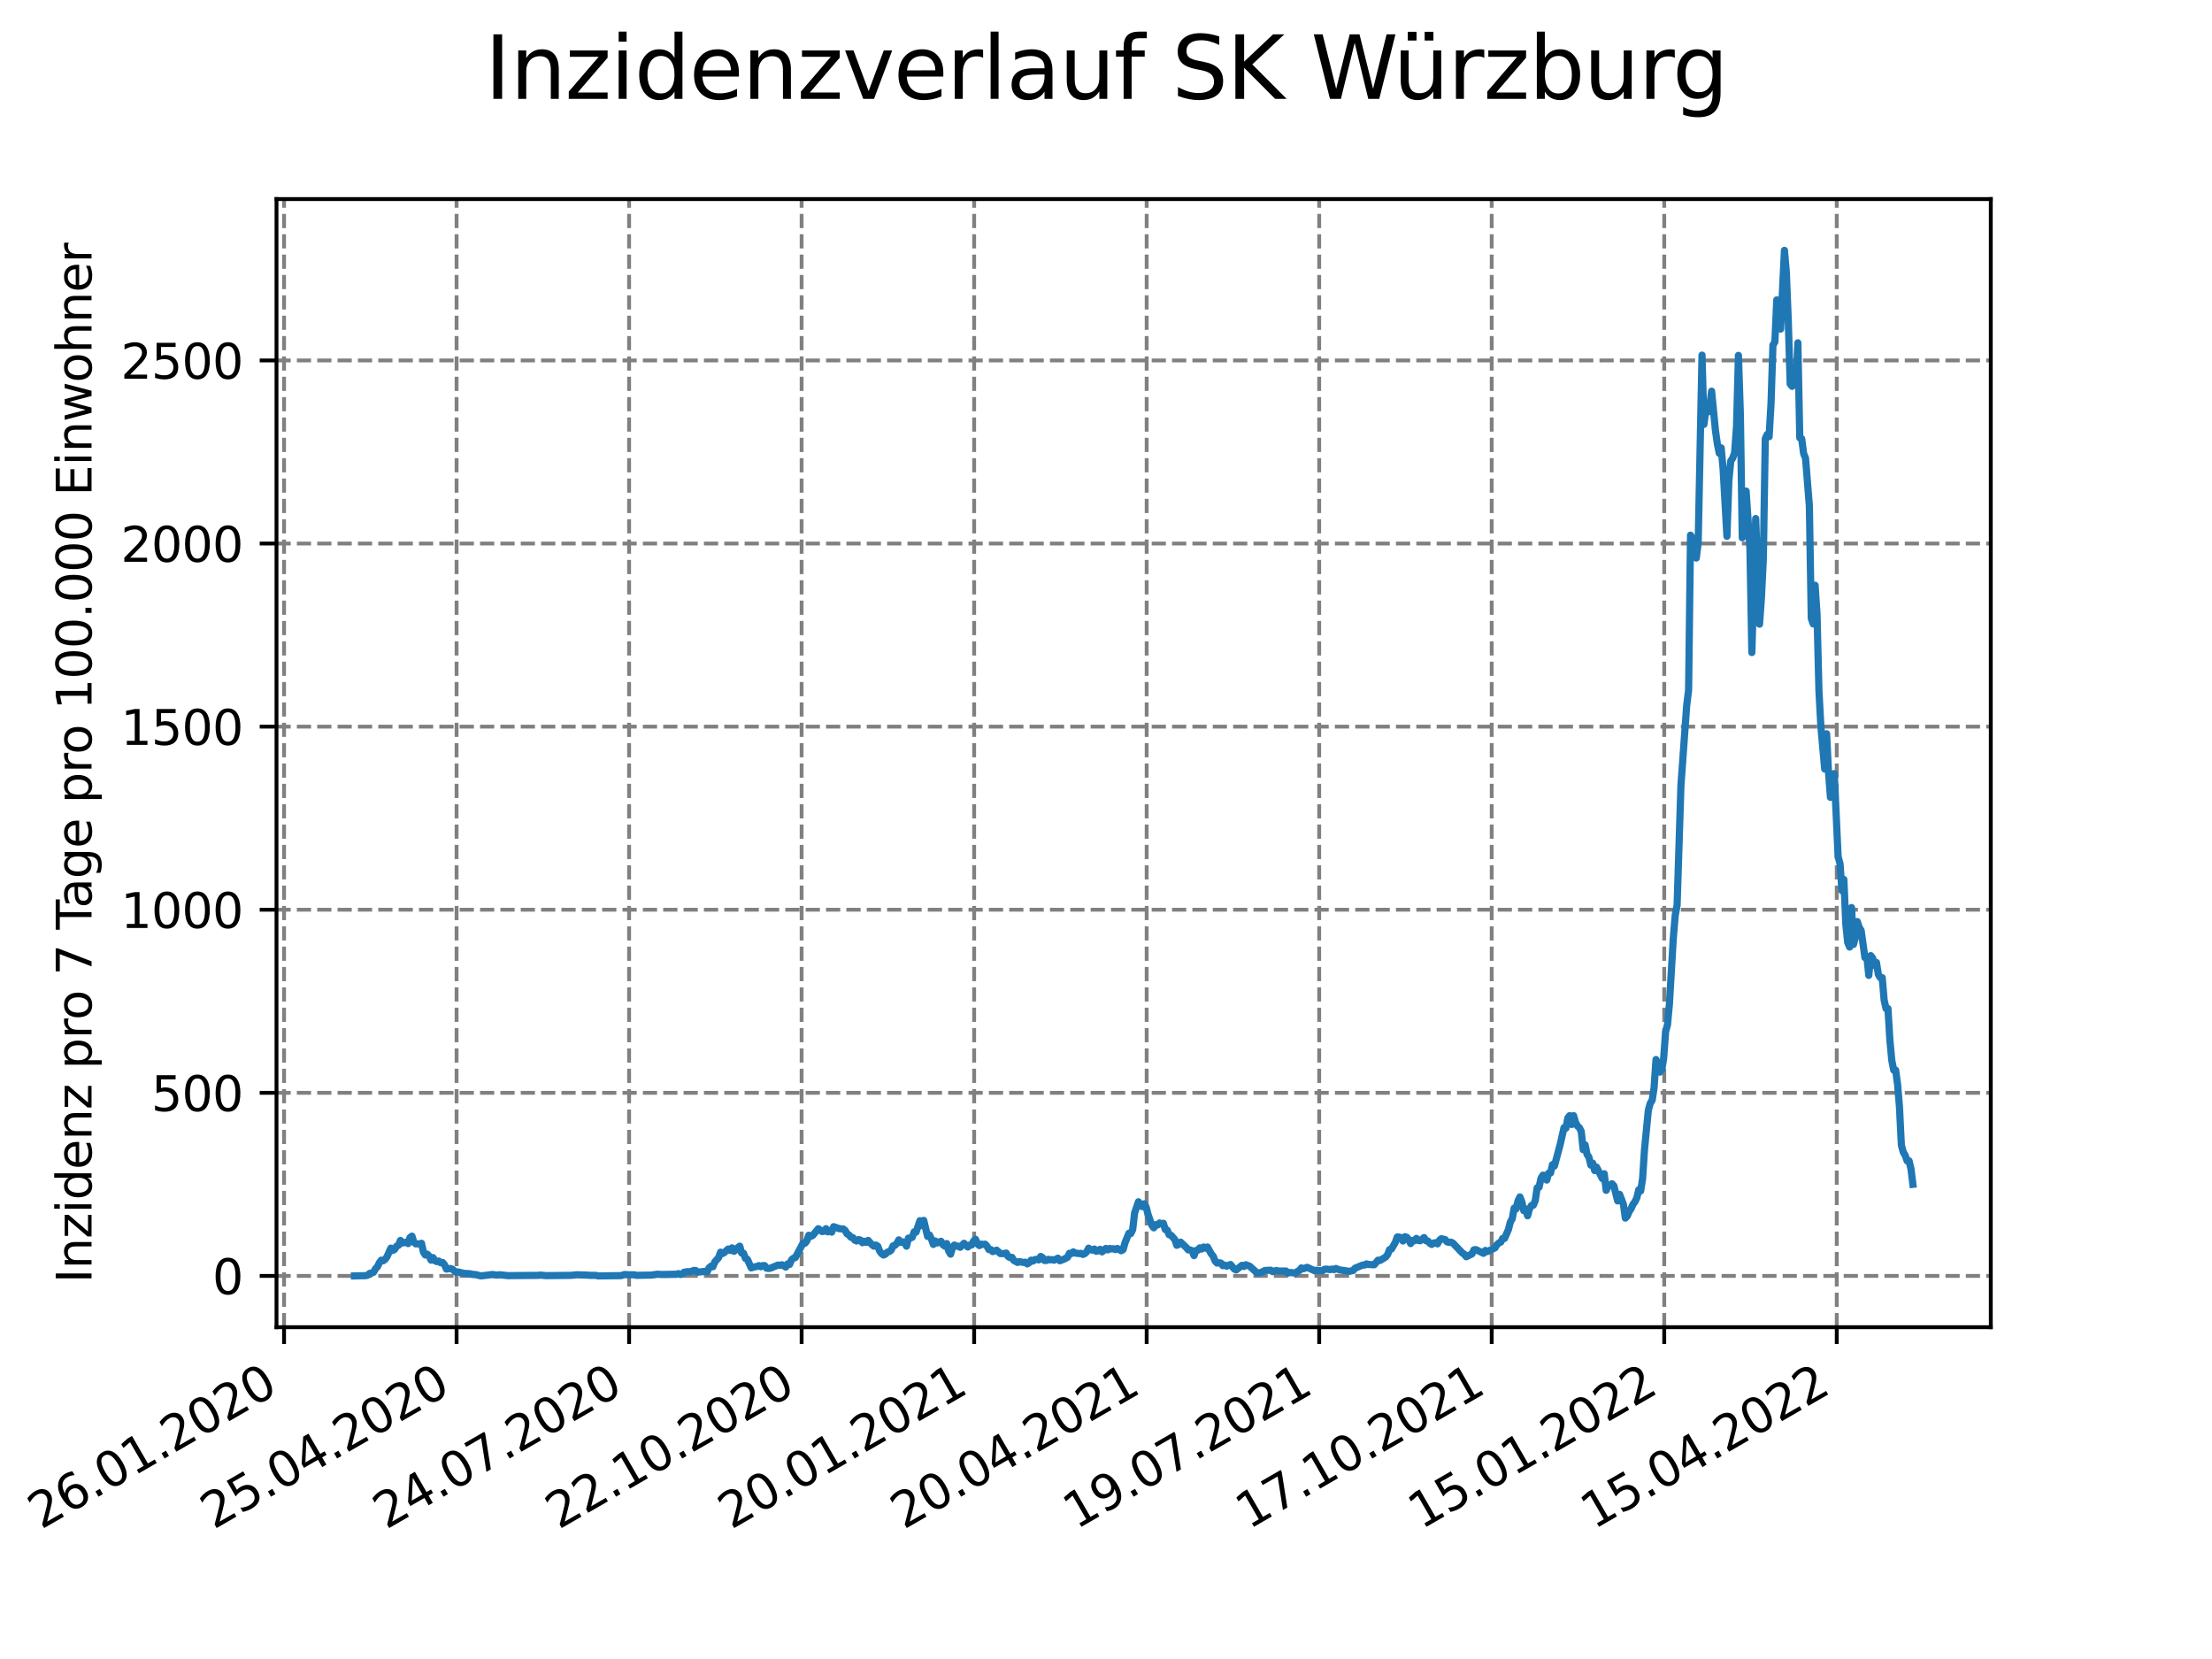 <?xml version="1.0" encoding="utf-8" standalone="no"?>
<!DOCTYPE svg PUBLIC "-//W3C//DTD SVG 1.1//EN"
  "http://www.w3.org/Graphics/SVG/1.1/DTD/svg11.dtd">
<svg xmlns:xlink="http://www.w3.org/1999/xlink" width="460.8pt" height="345.6pt" viewBox="0 0 460.8 345.6" xmlns="http://www.w3.org/2000/svg" version="1.1">
 <defs>
  <style type="text/css">*{stroke-linejoin: round; stroke-linecap: butt}</style>
 </defs>
 <g id="figure_1">
  <g id="patch_1">
   <path d="M 0 345.6 
L 460.8 345.6 
L 460.8 0 
L 0 0 
z
" style="fill: #ffffff"/>
  </g>
  <g id="axes_1">
   <g id="patch_2">
    <path d="M 57.6 276.48 
L 414.72 276.48 
L 414.72 41.472 
L 57.6 41.472 
z
" style="fill: #ffffff"/>
   </g>
   <g id="matplotlib.axis_1">
    <g id="xtick_1">
     <g id="line2d_1">
      <path d="M 59.174 276.48 
L 59.174 41.472 
" clip-path="url(#p2d5d890fa9)" style="fill: none; stroke-dasharray: 2.96,1.28; stroke-dashoffset: 0; stroke: #808080; stroke-width: 0.8"/>
     </g>
     <g id="line2d_2">
      <defs>
       <path id="me326e0af4b" d="M 0 0 
L 0 3.5 
" style="stroke: #000000; stroke-width: 0.8"/>
      </defs>
      <g>
       <use xlink:href="#me326e0af4b" x="59.174" y="276.48" style="stroke: #000000; stroke-width: 0.8"/>
      </g>
     </g>
     <g id="text_1">
      <!-- 26.01.2020 -->
      <g transform="translate(8.549 318.689)rotate(-30)scale(0.1 -0.1)">
       <defs>
        <path id="DejaVuSans-32" d="M 1228 531 
L 3431 531 
L 3431 0 
L 469 0 
L 469 531 
Q 828 903 1448 1529 
Q 2069 2156 2228 2338 
Q 2531 2678 2651 2914 
Q 2772 3150 2772 3378 
Q 2772 3750 2511 3984 
Q 2250 4219 1831 4219 
Q 1534 4219 1204 4116 
Q 875 4013 500 3803 
L 500 4441 
Q 881 4594 1212 4672 
Q 1544 4750 1819 4750 
Q 2544 4750 2975 4387 
Q 3406 4025 3406 3419 
Q 3406 3131 3298 2873 
Q 3191 2616 2906 2266 
Q 2828 2175 2409 1742 
Q 1991 1309 1228 531 
z
" transform="scale(0.016)"/>
        <path id="DejaVuSans-36" d="M 2113 2584 
Q 1688 2584 1439 2293 
Q 1191 2003 1191 1497 
Q 1191 994 1439 701 
Q 1688 409 2113 409 
Q 2538 409 2786 701 
Q 3034 994 3034 1497 
Q 3034 2003 2786 2293 
Q 2538 2584 2113 2584 
z
M 3366 4563 
L 3366 3988 
Q 3128 4100 2886 4159 
Q 2644 4219 2406 4219 
Q 1781 4219 1451 3797 
Q 1122 3375 1075 2522 
Q 1259 2794 1537 2939 
Q 1816 3084 2150 3084 
Q 2853 3084 3261 2657 
Q 3669 2231 3669 1497 
Q 3669 778 3244 343 
Q 2819 -91 2113 -91 
Q 1303 -91 875 529 
Q 447 1150 447 2328 
Q 447 3434 972 4092 
Q 1497 4750 2381 4750 
Q 2619 4750 2861 4703 
Q 3103 4656 3366 4563 
z
" transform="scale(0.016)"/>
        <path id="DejaVuSans-2e" d="M 684 794 
L 1344 794 
L 1344 0 
L 684 0 
L 684 794 
z
" transform="scale(0.016)"/>
        <path id="DejaVuSans-30" d="M 2034 4250 
Q 1547 4250 1301 3770 
Q 1056 3291 1056 2328 
Q 1056 1369 1301 889 
Q 1547 409 2034 409 
Q 2525 409 2770 889 
Q 3016 1369 3016 2328 
Q 3016 3291 2770 3770 
Q 2525 4250 2034 4250 
z
M 2034 4750 
Q 2819 4750 3233 4129 
Q 3647 3509 3647 2328 
Q 3647 1150 3233 529 
Q 2819 -91 2034 -91 
Q 1250 -91 836 529 
Q 422 1150 422 2328 
Q 422 3509 836 4129 
Q 1250 4750 2034 4750 
z
" transform="scale(0.016)"/>
        <path id="DejaVuSans-31" d="M 794 531 
L 1825 531 
L 1825 4091 
L 703 3866 
L 703 4441 
L 1819 4666 
L 2450 4666 
L 2450 531 
L 3481 531 
L 3481 0 
L 794 0 
L 794 531 
z
" transform="scale(0.016)"/>
       </defs>
       <use xlink:href="#DejaVuSans-32"/>
       <use xlink:href="#DejaVuSans-36" x="63.623"/>
       <use xlink:href="#DejaVuSans-2e" x="127.246"/>
       <use xlink:href="#DejaVuSans-30" x="159.033"/>
       <use xlink:href="#DejaVuSans-31" x="222.656"/>
       <use xlink:href="#DejaVuSans-2e" x="286.279"/>
       <use xlink:href="#DejaVuSans-32" x="318.066"/>
       <use xlink:href="#DejaVuSans-30" x="381.689"/>
       <use xlink:href="#DejaVuSans-32" x="445.312"/>
       <use xlink:href="#DejaVuSans-30" x="508.936"/>
      </g>
     </g>
    </g>
    <g id="xtick_2">
     <g id="line2d_3">
      <path d="M 95.114 276.48 
L 95.114 41.472 
" clip-path="url(#p2d5d890fa9)" style="fill: none; stroke-dasharray: 2.96,1.28; stroke-dashoffset: 0; stroke: #808080; stroke-width: 0.8"/>
     </g>
     <g id="line2d_4">
      <g>
       <use xlink:href="#me326e0af4b" x="95.114" y="276.48" style="stroke: #000000; stroke-width: 0.8"/>
      </g>
     </g>
     <g id="text_2">
      <!-- 25.04.2020 -->
      <g transform="translate(44.488 318.689)rotate(-30)scale(0.1 -0.1)">
       <defs>
        <path id="DejaVuSans-35" d="M 691 4666 
L 3169 4666 
L 3169 4134 
L 1269 4134 
L 1269 2991 
Q 1406 3038 1543 3061 
Q 1681 3084 1819 3084 
Q 2600 3084 3056 2656 
Q 3513 2228 3513 1497 
Q 3513 744 3044 326 
Q 2575 -91 1722 -91 
Q 1428 -91 1123 -41 
Q 819 9 494 109 
L 494 744 
Q 775 591 1075 516 
Q 1375 441 1709 441 
Q 2250 441 2565 725 
Q 2881 1009 2881 1497 
Q 2881 1984 2565 2268 
Q 2250 2553 1709 2553 
Q 1456 2553 1204 2497 
Q 953 2441 691 2322 
L 691 4666 
z
" transform="scale(0.016)"/>
        <path id="DejaVuSans-34" d="M 2419 4116 
L 825 1625 
L 2419 1625 
L 2419 4116 
z
M 2253 4666 
L 3047 4666 
L 3047 1625 
L 3713 1625 
L 3713 1100 
L 3047 1100 
L 3047 0 
L 2419 0 
L 2419 1100 
L 313 1100 
L 313 1709 
L 2253 4666 
z
" transform="scale(0.016)"/>
       </defs>
       <use xlink:href="#DejaVuSans-32"/>
       <use xlink:href="#DejaVuSans-35" x="63.623"/>
       <use xlink:href="#DejaVuSans-2e" x="127.246"/>
       <use xlink:href="#DejaVuSans-30" x="159.033"/>
       <use xlink:href="#DejaVuSans-34" x="222.656"/>
       <use xlink:href="#DejaVuSans-2e" x="286.279"/>
       <use xlink:href="#DejaVuSans-32" x="318.066"/>
       <use xlink:href="#DejaVuSans-30" x="381.689"/>
       <use xlink:href="#DejaVuSans-32" x="445.312"/>
       <use xlink:href="#DejaVuSans-30" x="508.936"/>
      </g>
     </g>
    </g>
    <g id="xtick_3">
     <g id="line2d_5">
      <path d="M 131.053 276.48 
L 131.053 41.472 
" clip-path="url(#p2d5d890fa9)" style="fill: none; stroke-dasharray: 2.96,1.28; stroke-dashoffset: 0; stroke: #808080; stroke-width: 0.8"/>
     </g>
     <g id="line2d_6">
      <g>
       <use xlink:href="#me326e0af4b" x="131.053" y="276.48" style="stroke: #000000; stroke-width: 0.8"/>
      </g>
     </g>
     <g id="text_3">
      <!-- 24.07.2020 -->
      <g transform="translate(80.428 318.689)rotate(-30)scale(0.1 -0.1)">
       <defs>
        <path id="DejaVuSans-37" d="M 525 4666 
L 3525 4666 
L 3525 4397 
L 1831 0 
L 1172 0 
L 2766 4134 
L 525 4134 
L 525 4666 
z
" transform="scale(0.016)"/>
       </defs>
       <use xlink:href="#DejaVuSans-32"/>
       <use xlink:href="#DejaVuSans-34" x="63.623"/>
       <use xlink:href="#DejaVuSans-2e" x="127.246"/>
       <use xlink:href="#DejaVuSans-30" x="159.033"/>
       <use xlink:href="#DejaVuSans-37" x="222.656"/>
       <use xlink:href="#DejaVuSans-2e" x="286.279"/>
       <use xlink:href="#DejaVuSans-32" x="318.066"/>
       <use xlink:href="#DejaVuSans-30" x="381.689"/>
       <use xlink:href="#DejaVuSans-32" x="445.312"/>
       <use xlink:href="#DejaVuSans-30" x="508.936"/>
      </g>
     </g>
    </g>
    <g id="xtick_4">
     <g id="line2d_7">
      <path d="M 166.993 276.48 
L 166.993 41.472 
" clip-path="url(#p2d5d890fa9)" style="fill: none; stroke-dasharray: 2.96,1.28; stroke-dashoffset: 0; stroke: #808080; stroke-width: 0.8"/>
     </g>
     <g id="line2d_8">
      <g>
       <use xlink:href="#me326e0af4b" x="166.993" y="276.48" style="stroke: #000000; stroke-width: 0.8"/>
      </g>
     </g>
     <g id="text_4">
      <!-- 22.10.2020 -->
      <g transform="translate(116.368 318.689)rotate(-30)scale(0.1 -0.1)">
       <use xlink:href="#DejaVuSans-32"/>
       <use xlink:href="#DejaVuSans-32" x="63.623"/>
       <use xlink:href="#DejaVuSans-2e" x="127.246"/>
       <use xlink:href="#DejaVuSans-31" x="159.033"/>
       <use xlink:href="#DejaVuSans-30" x="222.656"/>
       <use xlink:href="#DejaVuSans-2e" x="286.279"/>
       <use xlink:href="#DejaVuSans-32" x="318.066"/>
       <use xlink:href="#DejaVuSans-30" x="381.689"/>
       <use xlink:href="#DejaVuSans-32" x="445.312"/>
       <use xlink:href="#DejaVuSans-30" x="508.936"/>
      </g>
     </g>
    </g>
    <g id="xtick_5">
     <g id="line2d_9">
      <path d="M 202.932 276.48 
L 202.932 41.472 
" clip-path="url(#p2d5d890fa9)" style="fill: none; stroke-dasharray: 2.96,1.28; stroke-dashoffset: 0; stroke: #808080; stroke-width: 0.8"/>
     </g>
     <g id="line2d_10">
      <g>
       <use xlink:href="#me326e0af4b" x="202.932" y="276.48" style="stroke: #000000; stroke-width: 0.8"/>
      </g>
     </g>
     <g id="text_5">
      <!-- 20.01.2021 -->
      <g transform="translate(152.307 318.689)rotate(-30)scale(0.1 -0.1)">
       <use xlink:href="#DejaVuSans-32"/>
       <use xlink:href="#DejaVuSans-30" x="63.623"/>
       <use xlink:href="#DejaVuSans-2e" x="127.246"/>
       <use xlink:href="#DejaVuSans-30" x="159.033"/>
       <use xlink:href="#DejaVuSans-31" x="222.656"/>
       <use xlink:href="#DejaVuSans-2e" x="286.279"/>
       <use xlink:href="#DejaVuSans-32" x="318.066"/>
       <use xlink:href="#DejaVuSans-30" x="381.689"/>
       <use xlink:href="#DejaVuSans-32" x="445.312"/>
       <use xlink:href="#DejaVuSans-31" x="508.936"/>
      </g>
     </g>
    </g>
    <g id="xtick_6">
     <g id="line2d_11">
      <path d="M 238.872 276.48 
L 238.872 41.472 
" clip-path="url(#p2d5d890fa9)" style="fill: none; stroke-dasharray: 2.96,1.28; stroke-dashoffset: 0; stroke: #808080; stroke-width: 0.8"/>
     </g>
     <g id="line2d_12">
      <g>
       <use xlink:href="#me326e0af4b" x="238.872" y="276.48" style="stroke: #000000; stroke-width: 0.8"/>
      </g>
     </g>
     <g id="text_6">
      <!-- 20.04.2021 -->
      <g transform="translate(188.247 318.689)rotate(-30)scale(0.1 -0.1)">
       <use xlink:href="#DejaVuSans-32"/>
       <use xlink:href="#DejaVuSans-30" x="63.623"/>
       <use xlink:href="#DejaVuSans-2e" x="127.246"/>
       <use xlink:href="#DejaVuSans-30" x="159.033"/>
       <use xlink:href="#DejaVuSans-34" x="222.656"/>
       <use xlink:href="#DejaVuSans-2e" x="286.279"/>
       <use xlink:href="#DejaVuSans-32" x="318.066"/>
       <use xlink:href="#DejaVuSans-30" x="381.689"/>
       <use xlink:href="#DejaVuSans-32" x="445.312"/>
       <use xlink:href="#DejaVuSans-31" x="508.936"/>
      </g>
     </g>
    </g>
    <g id="xtick_7">
     <g id="line2d_13">
      <path d="M 274.812 276.48 
L 274.812 41.472 
" clip-path="url(#p2d5d890fa9)" style="fill: none; stroke-dasharray: 2.96,1.28; stroke-dashoffset: 0; stroke: #808080; stroke-width: 0.8"/>
     </g>
     <g id="line2d_14">
      <g>
       <use xlink:href="#me326e0af4b" x="274.812" y="276.48" style="stroke: #000000; stroke-width: 0.8"/>
      </g>
     </g>
     <g id="text_7">
      <!-- 19.07.2021 -->
      <g transform="translate(224.187 318.689)rotate(-30)scale(0.1 -0.1)">
       <defs>
        <path id="DejaVuSans-39" d="M 703 97 
L 703 672 
Q 941 559 1184 500 
Q 1428 441 1663 441 
Q 2288 441 2617 861 
Q 2947 1281 2994 2138 
Q 2813 1869 2534 1725 
Q 2256 1581 1919 1581 
Q 1219 1581 811 2004 
Q 403 2428 403 3163 
Q 403 3881 828 4315 
Q 1253 4750 1959 4750 
Q 2769 4750 3195 4129 
Q 3622 3509 3622 2328 
Q 3622 1225 3098 567 
Q 2575 -91 1691 -91 
Q 1453 -91 1209 -44 
Q 966 3 703 97 
z
M 1959 2075 
Q 2384 2075 2632 2365 
Q 2881 2656 2881 3163 
Q 2881 3666 2632 3958 
Q 2384 4250 1959 4250 
Q 1534 4250 1286 3958 
Q 1038 3666 1038 3163 
Q 1038 2656 1286 2365 
Q 1534 2075 1959 2075 
z
" transform="scale(0.016)"/>
       </defs>
       <use xlink:href="#DejaVuSans-31"/>
       <use xlink:href="#DejaVuSans-39" x="63.623"/>
       <use xlink:href="#DejaVuSans-2e" x="127.246"/>
       <use xlink:href="#DejaVuSans-30" x="159.033"/>
       <use xlink:href="#DejaVuSans-37" x="222.656"/>
       <use xlink:href="#DejaVuSans-2e" x="286.279"/>
       <use xlink:href="#DejaVuSans-32" x="318.066"/>
       <use xlink:href="#DejaVuSans-30" x="381.689"/>
       <use xlink:href="#DejaVuSans-32" x="445.312"/>
       <use xlink:href="#DejaVuSans-31" x="508.936"/>
      </g>
     </g>
    </g>
    <g id="xtick_8">
     <g id="line2d_15">
      <path d="M 310.751 276.48 
L 310.751 41.472 
" clip-path="url(#p2d5d890fa9)" style="fill: none; stroke-dasharray: 2.96,1.28; stroke-dashoffset: 0; stroke: #808080; stroke-width: 0.8"/>
     </g>
     <g id="line2d_16">
      <g>
       <use xlink:href="#me326e0af4b" x="310.751" y="276.48" style="stroke: #000000; stroke-width: 0.8"/>
      </g>
     </g>
     <g id="text_8">
      <!-- 17.10.2021 -->
      <g transform="translate(260.126 318.689)rotate(-30)scale(0.1 -0.1)">
       <use xlink:href="#DejaVuSans-31"/>
       <use xlink:href="#DejaVuSans-37" x="63.623"/>
       <use xlink:href="#DejaVuSans-2e" x="127.246"/>
       <use xlink:href="#DejaVuSans-31" x="159.033"/>
       <use xlink:href="#DejaVuSans-30" x="222.656"/>
       <use xlink:href="#DejaVuSans-2e" x="286.279"/>
       <use xlink:href="#DejaVuSans-32" x="318.066"/>
       <use xlink:href="#DejaVuSans-30" x="381.689"/>
       <use xlink:href="#DejaVuSans-32" x="445.312"/>
       <use xlink:href="#DejaVuSans-31" x="508.936"/>
      </g>
     </g>
    </g>
    <g id="xtick_9">
     <g id="line2d_17">
      <path d="M 346.691 276.48 
L 346.691 41.472 
" clip-path="url(#p2d5d890fa9)" style="fill: none; stroke-dasharray: 2.96,1.28; stroke-dashoffset: 0; stroke: #808080; stroke-width: 0.8"/>
     </g>
     <g id="line2d_18">
      <g>
       <use xlink:href="#me326e0af4b" x="346.691" y="276.48" style="stroke: #000000; stroke-width: 0.8"/>
      </g>
     </g>
     <g id="text_9">
      <!-- 15.01.2022 -->
      <g transform="translate(296.066 318.689)rotate(-30)scale(0.1 -0.1)">
       <use xlink:href="#DejaVuSans-31"/>
       <use xlink:href="#DejaVuSans-35" x="63.623"/>
       <use xlink:href="#DejaVuSans-2e" x="127.246"/>
       <use xlink:href="#DejaVuSans-30" x="159.033"/>
       <use xlink:href="#DejaVuSans-31" x="222.656"/>
       <use xlink:href="#DejaVuSans-2e" x="286.279"/>
       <use xlink:href="#DejaVuSans-32" x="318.066"/>
       <use xlink:href="#DejaVuSans-30" x="381.689"/>
       <use xlink:href="#DejaVuSans-32" x="445.312"/>
       <use xlink:href="#DejaVuSans-32" x="508.936"/>
      </g>
     </g>
    </g>
    <g id="xtick_10">
     <g id="line2d_19">
      <path d="M 382.631 276.48 
L 382.631 41.472 
" clip-path="url(#p2d5d890fa9)" style="fill: none; stroke-dasharray: 2.96,1.28; stroke-dashoffset: 0; stroke: #808080; stroke-width: 0.8"/>
     </g>
     <g id="line2d_20">
      <g>
       <use xlink:href="#me326e0af4b" x="382.631" y="276.48" style="stroke: #000000; stroke-width: 0.8"/>
      </g>
     </g>
     <g id="text_10">
      <!-- 15.04.2022 -->
      <g transform="translate(332.005 318.689)rotate(-30)scale(0.1 -0.1)">
       <use xlink:href="#DejaVuSans-31"/>
       <use xlink:href="#DejaVuSans-35" x="63.623"/>
       <use xlink:href="#DejaVuSans-2e" x="127.246"/>
       <use xlink:href="#DejaVuSans-30" x="159.033"/>
       <use xlink:href="#DejaVuSans-34" x="222.656"/>
       <use xlink:href="#DejaVuSans-2e" x="286.279"/>
       <use xlink:href="#DejaVuSans-32" x="318.066"/>
       <use xlink:href="#DejaVuSans-30" x="381.689"/>
       <use xlink:href="#DejaVuSans-32" x="445.312"/>
       <use xlink:href="#DejaVuSans-32" x="508.936"/>
      </g>
     </g>
    </g>
   </g>
   <g id="matplotlib.axis_2">
    <g id="ytick_1">
     <g id="line2d_21">
      <path d="M 57.6 265.798 
L 414.72 265.798 
" clip-path="url(#p2d5d890fa9)" style="fill: none; stroke-dasharray: 2.96,1.28; stroke-dashoffset: 0; stroke: #808080; stroke-width: 0.8"/>
     </g>
     <g id="line2d_22">
      <defs>
       <path id="m41a485afa8" d="M 0 0 
L -3.5 0 
" style="stroke: #000000; stroke-width: 0.8"/>
      </defs>
      <g>
       <use xlink:href="#m41a485afa8" x="57.6" y="265.798" style="stroke: #000000; stroke-width: 0.8"/>
      </g>
     </g>
     <g id="text_11">
      <!-- 0 -->
      <g transform="translate(44.237 269.597)scale(0.1 -0.1)">
       <use xlink:href="#DejaVuSans-30"/>
      </g>
     </g>
    </g>
    <g id="ytick_2">
     <g id="line2d_23">
      <path d="M 57.6 227.656 
L 414.72 227.656 
" clip-path="url(#p2d5d890fa9)" style="fill: none; stroke-dasharray: 2.96,1.28; stroke-dashoffset: 0; stroke: #808080; stroke-width: 0.8"/>
     </g>
     <g id="line2d_24">
      <g>
       <use xlink:href="#m41a485afa8" x="57.6" y="227.656" style="stroke: #000000; stroke-width: 0.8"/>
      </g>
     </g>
     <g id="text_12">
      <!-- 500 -->
      <g transform="translate(31.512 231.455)scale(0.1 -0.1)">
       <use xlink:href="#DejaVuSans-35"/>
       <use xlink:href="#DejaVuSans-30" x="63.623"/>
       <use xlink:href="#DejaVuSans-30" x="127.246"/>
      </g>
     </g>
    </g>
    <g id="ytick_3">
     <g id="line2d_25">
      <path d="M 57.6 189.515 
L 414.72 189.515 
" clip-path="url(#p2d5d890fa9)" style="fill: none; stroke-dasharray: 2.96,1.28; stroke-dashoffset: 0; stroke: #808080; stroke-width: 0.8"/>
     </g>
     <g id="line2d_26">
      <g>
       <use xlink:href="#m41a485afa8" x="57.6" y="189.515" style="stroke: #000000; stroke-width: 0.8"/>
      </g>
     </g>
     <g id="text_13">
      <!-- 1000 -->
      <g transform="translate(25.15 193.314)scale(0.1 -0.1)">
       <use xlink:href="#DejaVuSans-31"/>
       <use xlink:href="#DejaVuSans-30" x="63.623"/>
       <use xlink:href="#DejaVuSans-30" x="127.246"/>
       <use xlink:href="#DejaVuSans-30" x="190.869"/>
      </g>
     </g>
    </g>
    <g id="ytick_4">
     <g id="line2d_27">
      <path d="M 57.6 151.373 
L 414.72 151.373 
" clip-path="url(#p2d5d890fa9)" style="fill: none; stroke-dasharray: 2.96,1.28; stroke-dashoffset: 0; stroke: #808080; stroke-width: 0.8"/>
     </g>
     <g id="line2d_28">
      <g>
       <use xlink:href="#m41a485afa8" x="57.6" y="151.373" style="stroke: #000000; stroke-width: 0.8"/>
      </g>
     </g>
     <g id="text_14">
      <!-- 1500 -->
      <g transform="translate(25.15 155.172)scale(0.1 -0.1)">
       <use xlink:href="#DejaVuSans-31"/>
       <use xlink:href="#DejaVuSans-35" x="63.623"/>
       <use xlink:href="#DejaVuSans-30" x="127.246"/>
       <use xlink:href="#DejaVuSans-30" x="190.869"/>
      </g>
     </g>
    </g>
    <g id="ytick_5">
     <g id="line2d_29">
      <path d="M 57.6 113.231 
L 414.72 113.231 
" clip-path="url(#p2d5d890fa9)" style="fill: none; stroke-dasharray: 2.96,1.28; stroke-dashoffset: 0; stroke: #808080; stroke-width: 0.8"/>
     </g>
     <g id="line2d_30">
      <g>
       <use xlink:href="#m41a485afa8" x="57.6" y="113.231" style="stroke: #000000; stroke-width: 0.8"/>
      </g>
     </g>
     <g id="text_15">
      <!-- 2000 -->
      <g transform="translate(25.15 117.031)scale(0.1 -0.1)">
       <use xlink:href="#DejaVuSans-32"/>
       <use xlink:href="#DejaVuSans-30" x="63.623"/>
       <use xlink:href="#DejaVuSans-30" x="127.246"/>
       <use xlink:href="#DejaVuSans-30" x="190.869"/>
      </g>
     </g>
    </g>
    <g id="ytick_6">
     <g id="line2d_31">
      <path d="M 57.6 75.09 
L 414.72 75.09 
" clip-path="url(#p2d5d890fa9)" style="fill: none; stroke-dasharray: 2.96,1.28; stroke-dashoffset: 0; stroke: #808080; stroke-width: 0.8"/>
     </g>
     <g id="line2d_32">
      <g>
       <use xlink:href="#m41a485afa8" x="57.6" y="75.09" style="stroke: #000000; stroke-width: 0.8"/>
      </g>
     </g>
     <g id="text_16">
      <!-- 2500 -->
      <g transform="translate(25.15 78.889)scale(0.1 -0.1)">
       <use xlink:href="#DejaVuSans-32"/>
       <use xlink:href="#DejaVuSans-35" x="63.623"/>
       <use xlink:href="#DejaVuSans-30" x="127.246"/>
       <use xlink:href="#DejaVuSans-30" x="190.869"/>
      </g>
     </g>
    </g>
    <g id="text_17">
     <!-- Inzidenz pro 7 Tage pro 100.000 Einwohner -->
     <g transform="translate(19.07 267.301)rotate(-90)scale(0.1 -0.1)">
      <defs>
       <path id="DejaVuSans-49" d="M 628 4666 
L 1259 4666 
L 1259 0 
L 628 0 
L 628 4666 
z
" transform="scale(0.016)"/>
       <path id="DejaVuSans-6e" d="M 3513 2113 
L 3513 0 
L 2938 0 
L 2938 2094 
Q 2938 2591 2744 2837 
Q 2550 3084 2163 3084 
Q 1697 3084 1428 2787 
Q 1159 2491 1159 1978 
L 1159 0 
L 581 0 
L 581 3500 
L 1159 3500 
L 1159 2956 
Q 1366 3272 1645 3428 
Q 1925 3584 2291 3584 
Q 2894 3584 3203 3211 
Q 3513 2838 3513 2113 
z
" transform="scale(0.016)"/>
       <path id="DejaVuSans-7a" d="M 353 3500 
L 3084 3500 
L 3084 2975 
L 922 459 
L 3084 459 
L 3084 0 
L 275 0 
L 275 525 
L 2438 3041 
L 353 3041 
L 353 3500 
z
" transform="scale(0.016)"/>
       <path id="DejaVuSans-69" d="M 603 3500 
L 1178 3500 
L 1178 0 
L 603 0 
L 603 3500 
z
M 603 4863 
L 1178 4863 
L 1178 4134 
L 603 4134 
L 603 4863 
z
" transform="scale(0.016)"/>
       <path id="DejaVuSans-64" d="M 2906 2969 
L 2906 4863 
L 3481 4863 
L 3481 0 
L 2906 0 
L 2906 525 
Q 2725 213 2448 61 
Q 2172 -91 1784 -91 
Q 1150 -91 751 415 
Q 353 922 353 1747 
Q 353 2572 751 3078 
Q 1150 3584 1784 3584 
Q 2172 3584 2448 3432 
Q 2725 3281 2906 2969 
z
M 947 1747 
Q 947 1113 1208 752 
Q 1469 391 1925 391 
Q 2381 391 2643 752 
Q 2906 1113 2906 1747 
Q 2906 2381 2643 2742 
Q 2381 3103 1925 3103 
Q 1469 3103 1208 2742 
Q 947 2381 947 1747 
z
" transform="scale(0.016)"/>
       <path id="DejaVuSans-65" d="M 3597 1894 
L 3597 1613 
L 953 1613 
Q 991 1019 1311 708 
Q 1631 397 2203 397 
Q 2534 397 2845 478 
Q 3156 559 3463 722 
L 3463 178 
Q 3153 47 2828 -22 
Q 2503 -91 2169 -91 
Q 1331 -91 842 396 
Q 353 884 353 1716 
Q 353 2575 817 3079 
Q 1281 3584 2069 3584 
Q 2775 3584 3186 3129 
Q 3597 2675 3597 1894 
z
M 3022 2063 
Q 3016 2534 2758 2815 
Q 2500 3097 2075 3097 
Q 1594 3097 1305 2825 
Q 1016 2553 972 2059 
L 3022 2063 
z
" transform="scale(0.016)"/>
       <path id="DejaVuSans-20" transform="scale(0.016)"/>
       <path id="DejaVuSans-70" d="M 1159 525 
L 1159 -1331 
L 581 -1331 
L 581 3500 
L 1159 3500 
L 1159 2969 
Q 1341 3281 1617 3432 
Q 1894 3584 2278 3584 
Q 2916 3584 3314 3078 
Q 3713 2572 3713 1747 
Q 3713 922 3314 415 
Q 2916 -91 2278 -91 
Q 1894 -91 1617 61 
Q 1341 213 1159 525 
z
M 3116 1747 
Q 3116 2381 2855 2742 
Q 2594 3103 2138 3103 
Q 1681 3103 1420 2742 
Q 1159 2381 1159 1747 
Q 1159 1113 1420 752 
Q 1681 391 2138 391 
Q 2594 391 2855 752 
Q 3116 1113 3116 1747 
z
" transform="scale(0.016)"/>
       <path id="DejaVuSans-72" d="M 2631 2963 
Q 2534 3019 2420 3045 
Q 2306 3072 2169 3072 
Q 1681 3072 1420 2755 
Q 1159 2438 1159 1844 
L 1159 0 
L 581 0 
L 581 3500 
L 1159 3500 
L 1159 2956 
Q 1341 3275 1631 3429 
Q 1922 3584 2338 3584 
Q 2397 3584 2469 3576 
Q 2541 3569 2628 3553 
L 2631 2963 
z
" transform="scale(0.016)"/>
       <path id="DejaVuSans-6f" d="M 1959 3097 
Q 1497 3097 1228 2736 
Q 959 2375 959 1747 
Q 959 1119 1226 758 
Q 1494 397 1959 397 
Q 2419 397 2687 759 
Q 2956 1122 2956 1747 
Q 2956 2369 2687 2733 
Q 2419 3097 1959 3097 
z
M 1959 3584 
Q 2709 3584 3137 3096 
Q 3566 2609 3566 1747 
Q 3566 888 3137 398 
Q 2709 -91 1959 -91 
Q 1206 -91 779 398 
Q 353 888 353 1747 
Q 353 2609 779 3096 
Q 1206 3584 1959 3584 
z
" transform="scale(0.016)"/>
       <path id="DejaVuSans-54" d="M -19 4666 
L 3928 4666 
L 3928 4134 
L 2272 4134 
L 2272 0 
L 1638 0 
L 1638 4134 
L -19 4134 
L -19 4666 
z
" transform="scale(0.016)"/>
       <path id="DejaVuSans-61" d="M 2194 1759 
Q 1497 1759 1228 1600 
Q 959 1441 959 1056 
Q 959 750 1161 570 
Q 1363 391 1709 391 
Q 2188 391 2477 730 
Q 2766 1069 2766 1631 
L 2766 1759 
L 2194 1759 
z
M 3341 1997 
L 3341 0 
L 2766 0 
L 2766 531 
Q 2569 213 2275 61 
Q 1981 -91 1556 -91 
Q 1019 -91 701 211 
Q 384 513 384 1019 
Q 384 1609 779 1909 
Q 1175 2209 1959 2209 
L 2766 2209 
L 2766 2266 
Q 2766 2663 2505 2880 
Q 2244 3097 1772 3097 
Q 1472 3097 1187 3025 
Q 903 2953 641 2809 
L 641 3341 
Q 956 3463 1253 3523 
Q 1550 3584 1831 3584 
Q 2591 3584 2966 3190 
Q 3341 2797 3341 1997 
z
" transform="scale(0.016)"/>
       <path id="DejaVuSans-67" d="M 2906 1791 
Q 2906 2416 2648 2759 
Q 2391 3103 1925 3103 
Q 1463 3103 1205 2759 
Q 947 2416 947 1791 
Q 947 1169 1205 825 
Q 1463 481 1925 481 
Q 2391 481 2648 825 
Q 2906 1169 2906 1791 
z
M 3481 434 
Q 3481 -459 3084 -895 
Q 2688 -1331 1869 -1331 
Q 1566 -1331 1297 -1286 
Q 1028 -1241 775 -1147 
L 775 -588 
Q 1028 -725 1275 -790 
Q 1522 -856 1778 -856 
Q 2344 -856 2625 -561 
Q 2906 -266 2906 331 
L 2906 616 
Q 2728 306 2450 153 
Q 2172 0 1784 0 
Q 1141 0 747 490 
Q 353 981 353 1791 
Q 353 2603 747 3093 
Q 1141 3584 1784 3584 
Q 2172 3584 2450 3431 
Q 2728 3278 2906 2969 
L 2906 3500 
L 3481 3500 
L 3481 434 
z
" transform="scale(0.016)"/>
       <path id="DejaVuSans-45" d="M 628 4666 
L 3578 4666 
L 3578 4134 
L 1259 4134 
L 1259 2753 
L 3481 2753 
L 3481 2222 
L 1259 2222 
L 1259 531 
L 3634 531 
L 3634 0 
L 628 0 
L 628 4666 
z
" transform="scale(0.016)"/>
       <path id="DejaVuSans-77" d="M 269 3500 
L 844 3500 
L 1563 769 
L 2278 3500 
L 2956 3500 
L 3675 769 
L 4391 3500 
L 4966 3500 
L 4050 0 
L 3372 0 
L 2619 2869 
L 1863 0 
L 1184 0 
L 269 3500 
z
" transform="scale(0.016)"/>
       <path id="DejaVuSans-68" d="M 3513 2113 
L 3513 0 
L 2938 0 
L 2938 2094 
Q 2938 2591 2744 2837 
Q 2550 3084 2163 3084 
Q 1697 3084 1428 2787 
Q 1159 2491 1159 1978 
L 1159 0 
L 581 0 
L 581 4863 
L 1159 4863 
L 1159 2956 
Q 1366 3272 1645 3428 
Q 1925 3584 2291 3584 
Q 2894 3584 3203 3211 
Q 3513 2838 3513 2113 
z
" transform="scale(0.016)"/>
      </defs>
      <use xlink:href="#DejaVuSans-49"/>
      <use xlink:href="#DejaVuSans-6e" x="29.492"/>
      <use xlink:href="#DejaVuSans-7a" x="92.871"/>
      <use xlink:href="#DejaVuSans-69" x="145.361"/>
      <use xlink:href="#DejaVuSans-64" x="173.145"/>
      <use xlink:href="#DejaVuSans-65" x="236.621"/>
      <use xlink:href="#DejaVuSans-6e" x="298.145"/>
      <use xlink:href="#DejaVuSans-7a" x="361.523"/>
      <use xlink:href="#DejaVuSans-20" x="414.014"/>
      <use xlink:href="#DejaVuSans-70" x="445.801"/>
      <use xlink:href="#DejaVuSans-72" x="509.277"/>
      <use xlink:href="#DejaVuSans-6f" x="548.141"/>
      <use xlink:href="#DejaVuSans-20" x="609.322"/>
      <use xlink:href="#DejaVuSans-37" x="641.109"/>
      <use xlink:href="#DejaVuSans-20" x="704.732"/>
      <use xlink:href="#DejaVuSans-54" x="736.52"/>
      <use xlink:href="#DejaVuSans-61" x="781.104"/>
      <use xlink:href="#DejaVuSans-67" x="842.383"/>
      <use xlink:href="#DejaVuSans-65" x="905.859"/>
      <use xlink:href="#DejaVuSans-20" x="967.383"/>
      <use xlink:href="#DejaVuSans-70" x="999.17"/>
      <use xlink:href="#DejaVuSans-72" x="1062.646"/>
      <use xlink:href="#DejaVuSans-6f" x="1101.51"/>
      <use xlink:href="#DejaVuSans-20" x="1162.691"/>
      <use xlink:href="#DejaVuSans-31" x="1194.479"/>
      <use xlink:href="#DejaVuSans-30" x="1258.102"/>
      <use xlink:href="#DejaVuSans-30" x="1321.725"/>
      <use xlink:href="#DejaVuSans-2e" x="1385.348"/>
      <use xlink:href="#DejaVuSans-30" x="1417.135"/>
      <use xlink:href="#DejaVuSans-30" x="1480.758"/>
      <use xlink:href="#DejaVuSans-30" x="1544.381"/>
      <use xlink:href="#DejaVuSans-20" x="1608.004"/>
      <use xlink:href="#DejaVuSans-45" x="1639.791"/>
      <use xlink:href="#DejaVuSans-69" x="1702.975"/>
      <use xlink:href="#DejaVuSans-6e" x="1730.758"/>
      <use xlink:href="#DejaVuSans-77" x="1794.137"/>
      <use xlink:href="#DejaVuSans-6f" x="1875.924"/>
      <use xlink:href="#DejaVuSans-68" x="1937.105"/>
      <use xlink:href="#DejaVuSans-6e" x="2000.484"/>
      <use xlink:href="#DejaVuSans-65" x="2063.863"/>
      <use xlink:href="#DejaVuSans-72" x="2125.387"/>
     </g>
    </g>
   </g>
   <g id="line2d_33">
    <path d="M 73.833 265.798 
L 76.229 265.738 
L 76.628 265.619 
L 77.027 265.261 
L 77.427 265.202 
L 77.826 265.023 
L 78.225 264.307 
L 78.625 263.89 
L 79.024 263.055 
L 79.423 262.518 
L 79.823 262.638 
L 80.222 262.339 
L 80.621 261.803 
L 81.42 260.014 
L 81.819 260.491 
L 82.219 260.253 
L 82.618 259.597 
L 83.017 259.418 
L 83.417 258.404 
L 83.816 258.941 
L 84.615 258.762 
L 85.014 259.06 
L 85.413 257.808 
L 85.813 257.51 
L 86.212 258.762 
L 86.611 259.12 
L 87.41 259.12 
L 87.809 259 
L 88.209 260.849 
L 88.608 261.445 
L 89.007 261.266 
L 89.407 261.684 
L 89.806 262.518 
L 90.205 261.982 
L 90.605 262.638 
L 91.004 262.816 
L 91.403 262.697 
L 91.803 263.055 
L 92.202 262.995 
L 92.601 263.472 
L 93.001 264.367 
L 93.799 264.248 
L 94.199 264.367 
L 94.997 265.023 
L 95.396 264.963 
L 96.594 265.261 
L 97.393 265.321 
L 97.792 265.321 
L 98.591 265.5 
L 98.99 265.5 
L 100.188 265.798 
L 102.584 265.5 
L 103.383 265.619 
L 104.182 265.559 
L 105.779 265.738 
L 112.168 265.679 
L 112.568 265.619 
L 113.766 265.738 
L 118.957 265.679 
L 120.155 265.559 
L 122.152 265.619 
L 122.95 265.679 
L 124.148 265.679 
L 124.548 265.798 
L 129.339 265.738 
L 130.138 265.5 
L 130.937 265.559 
L 132.135 265.559 
L 132.534 265.679 
L 135.729 265.619 
L 136.927 265.44 
L 137.725 265.5 
L 140.92 265.44 
L 141.319 265.321 
L 141.719 265.5 
L 142.118 265.44 
L 142.517 265.023 
L 143.316 264.903 
L 143.715 264.963 
L 144.514 264.665 
L 144.913 264.665 
L 145.313 265.023 
L 146.91 264.844 
L 147.309 264.963 
L 147.709 264.128 
L 148.108 263.77 
L 148.507 263.89 
L 148.907 262.876 
L 149.705 261.982 
L 150.105 260.849 
L 150.504 261.147 
L 150.903 260.908 
L 151.702 260.193 
L 152.101 260.491 
L 152.501 259.954 
L 152.9 260.67 
L 153.299 260.372 
L 153.699 259.895 
L 154.098 259.597 
L 154.497 261.028 
L 154.897 261.087 
L 155.296 262.161 
L 155.695 262.339 
L 156.494 264.128 
L 157.293 263.89 
L 157.692 263.83 
L 158.091 263.651 
L 158.49 263.89 
L 158.89 263.651 
L 159.289 263.651 
L 159.688 264.188 
L 160.088 264.248 
L 160.487 264.188 
L 162.084 263.532 
L 162.484 263.592 
L 162.883 263.472 
L 163.682 263.949 
L 164.081 263.293 
L 164.48 263.413 
L 164.88 262.459 
L 165.279 262.101 
L 165.678 261.982 
L 167.276 259 
L 167.675 259 
L 168.074 258.523 
L 168.474 257.331 
L 168.873 257.569 
L 169.272 257.39 
L 170.47 255.959 
L 171.269 256.556 
L 171.668 256.496 
L 172.068 255.959 
L 172.467 256.615 
L 172.866 256.317 
L 173.266 256.675 
L 173.665 255.542 
L 174.863 255.959 
L 175.662 256.019 
L 176.061 256.317 
L 176.46 257.033 
L 176.86 257.271 
L 177.259 257.748 
L 177.658 257.808 
L 178.058 258.344 
L 178.457 258.523 
L 178.856 258.225 
L 179.256 258.344 
L 179.655 258.881 
L 180.054 258.583 
L 180.454 258.821 
L 180.853 258.404 
L 181.652 259.298 
L 182.051 259.597 
L 182.45 259.358 
L 182.85 259.597 
L 183.249 260.61 
L 183.648 261.147 
L 184.048 261.445 
L 184.447 261.266 
L 184.846 260.849 
L 185.246 260.73 
L 185.645 260.431 
L 186.044 259.537 
L 186.444 259.418 
L 186.843 259 
L 187.242 258.285 
L 187.642 258.821 
L 188.041 258.702 
L 188.44 258.881 
L 188.84 259.597 
L 189.239 257.927 
L 189.638 257.927 
L 190.037 257.748 
L 190.437 256.615 
L 190.836 256.675 
L 191.635 254.29 
L 192.034 255.303 
L 192.433 254.23 
L 193.232 257.569 
L 193.631 257.271 
L 194.031 258.106 
L 194.43 259.239 
L 194.829 258.523 
L 195.229 258.941 
L 196.027 258.583 
L 196.427 259.298 
L 196.826 259.597 
L 197.225 259.06 
L 197.625 260.61 
L 198.024 261.266 
L 198.423 259.835 
L 198.823 259.358 
L 199.222 259.597 
L 199.621 259.597 
L 200.021 259.835 
L 200.819 259 
L 201.618 259.775 
L 202.017 259.358 
L 202.417 259.358 
L 202.816 258.523 
L 203.215 258.166 
L 203.615 259.12 
L 204.014 259.477 
L 204.413 259.179 
L 204.813 259.239 
L 205.212 259.179 
L 205.611 259.597 
L 206.011 260.312 
L 206.41 260.312 
L 206.809 260.73 
L 207.608 260.431 
L 208.407 261.147 
L 209.205 261.147 
L 209.605 261.028 
L 210.004 261.743 
L 210.403 261.982 
L 210.803 261.922 
L 211.202 262.578 
L 212.001 262.995 
L 212.4 262.816 
L 213.199 262.995 
L 213.598 262.936 
L 213.997 263.293 
L 214.397 263.055 
L 214.796 262.518 
L 215.195 262.697 
L 215.595 262.399 
L 215.994 262.339 
L 216.393 262.459 
L 216.793 261.743 
L 217.192 261.982 
L 217.591 262.578 
L 217.991 262.578 
L 218.39 262.339 
L 218.789 262.459 
L 219.189 262.399 
L 219.588 262.518 
L 220.387 262.101 
L 220.786 262.638 
L 221.584 262.339 
L 222.383 261.922 
L 222.782 261.087 
L 223.182 261.147 
L 223.581 260.789 
L 223.98 261.028 
L 224.779 261.147 
L 225.178 261.087 
L 225.578 261.326 
L 225.977 261.147 
L 226.376 260.789 
L 226.776 260.014 
L 227.175 260.312 
L 227.574 260.431 
L 227.974 260.193 
L 228.373 260.67 
L 228.772 260.551 
L 229.172 260.253 
L 229.571 260.789 
L 230.37 260.074 
L 230.769 260.372 
L 231.168 260.074 
L 231.568 260.193 
L 231.967 260.133 
L 232.366 260.312 
L 232.766 260.074 
L 233.564 260.551 
L 233.964 260.312 
L 234.363 258.881 
L 235.162 256.913 
L 235.561 256.973 
L 235.96 256.138 
L 236.36 252.68 
L 237.158 250.354 
L 237.957 251.368 
L 238.356 250.772 
L 238.756 251.428 
L 239.155 252.978 
L 239.954 255.244 
L 240.353 255.78 
L 240.752 255.125 
L 241.152 255.184 
L 241.551 254.767 
L 241.95 254.946 
L 242.35 254.826 
L 242.749 256.138 
L 243.148 256.257 
L 243.548 257.212 
L 243.947 257.331 
L 244.746 258.225 
L 245.145 259.418 
L 245.544 259.239 
L 245.944 258.762 
L 247.142 259.895 
L 247.541 260.372 
L 247.94 260.372 
L 248.34 260.551 
L 248.739 261.564 
L 249.138 260.491 
L 249.538 260.431 
L 249.937 259.954 
L 250.336 260.193 
L 250.736 259.775 
L 251.135 260.014 
L 251.534 259.775 
L 252.333 261.207 
L 252.732 261.684 
L 253.131 262.697 
L 253.531 263.115 
L 253.93 263.055 
L 254.329 263.115 
L 254.729 263.651 
L 255.128 263.532 
L 255.527 263.77 
L 256.326 263.413 
L 257.125 264.367 
L 257.524 264.546 
L 258.722 263.592 
L 259.121 263.83 
L 259.521 263.472 
L 260.319 263.77 
L 261.118 264.486 
L 261.917 265.202 
L 262.715 265.082 
L 263.514 264.665 
L 264.712 264.605 
L 265.111 264.903 
L 265.91 264.665 
L 266.309 264.784 
L 267.907 264.784 
L 268.306 265.202 
L 268.705 265.082 
L 269.903 265.202 
L 270.303 264.844 
L 270.702 264.665 
L 271.101 264.128 
L 271.501 264.307 
L 272.299 264.009 
L 273.897 264.725 
L 274.296 264.605 
L 274.695 264.725 
L 275.095 264.665 
L 275.494 264.725 
L 275.893 264.426 
L 276.293 264.367 
L 277.091 264.486 
L 277.491 264.367 
L 277.89 264.486 
L 278.289 264.248 
L 279.088 264.546 
L 281.085 264.844 
L 281.883 264.665 
L 282.283 264.188 
L 283.88 263.532 
L 284.279 263.532 
L 284.678 263.293 
L 285.078 263.413 
L 286.276 263.472 
L 287.074 262.518 
L 287.474 262.578 
L 288.672 261.862 
L 289.071 261.326 
L 289.47 260.312 
L 289.87 260.193 
L 290.668 258.821 
L 291.068 257.689 
L 291.467 257.689 
L 291.866 257.867 
L 292.266 258.523 
L 292.665 257.629 
L 293.064 257.748 
L 293.464 258.225 
L 293.863 259.06 
L 294.262 258.404 
L 294.662 258.464 
L 295.061 257.987 
L 295.46 258.404 
L 295.86 258.464 
L 296.658 257.808 
L 297.058 258.464 
L 297.457 258.523 
L 297.856 259 
L 298.256 259.239 
L 298.655 258.941 
L 299.054 258.881 
L 299.454 259.12 
L 299.853 258.404 
L 300.252 258.046 
L 301.051 258.225 
L 301.45 258.702 
L 301.85 258.821 
L 302.249 258.762 
L 302.648 258.941 
L 304.645 261.028 
L 305.044 261.266 
L 305.444 261.803 
L 306.642 261.207 
L 307.041 260.372 
L 307.44 260.312 
L 309.038 261.087 
L 309.437 260.491 
L 309.836 260.73 
L 311.434 259.954 
L 311.833 259.298 
L 312.232 258.941 
L 312.632 258.762 
L 313.031 257.987 
L 313.43 257.987 
L 314.229 256.138 
L 314.628 254.588 
L 315.027 253.872 
L 315.427 251.666 
L 315.826 251.845 
L 316.225 250.176 
L 316.625 249.341 
L 317.024 250.354 
L 317.423 252.203 
L 317.823 251.845 
L 318.222 253.276 
L 318.621 251.845 
L 319.021 251.13 
L 319.42 251.07 
L 319.819 250.116 
L 320.219 247.433 
L 320.618 247.313 
L 321.017 245.465 
L 321.417 244.809 
L 321.816 244.869 
L 322.215 245.823 
L 322.615 244.392 
L 323.014 244.332 
L 323.413 242.603 
L 323.813 242.901 
L 325.011 238.429 
L 325.809 234.911 
L 326.209 235.03 
L 326.608 232.884 
L 327.007 232.407 
L 327.407 234.255 
L 327.806 232.407 
L 328.205 233.778 
L 328.605 234.553 
L 329.004 234.911 
L 329.403 235.686 
L 329.803 239.502 
L 330.202 238.489 
L 330.601 240.456 
L 331.001 241.053 
L 331.4 242.722 
L 331.799 242.305 
L 332.199 243.855 
L 332.598 243.14 
L 333.796 245.525 
L 334.195 244.511 
L 334.595 247.969 
L 334.994 247.135 
L 335.793 246.598 
L 336.192 247.015 
L 336.991 250.176 
L 337.39 248.804 
L 338.189 250.891 
L 338.588 253.753 
L 338.987 253.336 
L 339.387 252.382 
L 339.786 251.785 
L 340.185 250.891 
L 340.585 250.354 
L 340.984 249.52 
L 341.383 247.85 
L 341.783 248.089 
L 342.182 245.525 
L 342.581 239.443 
L 343.38 231.274 
L 343.779 229.843 
L 344.179 229.187 
L 344.578 226.563 
L 344.977 220.72 
L 345.776 223.343 
L 346.175 222.866 
L 346.574 220.422 
L 346.974 214.936 
L 347.373 213.445 
L 347.772 209.093 
L 348.571 195.557 
L 348.97 190.727 
L 349.37 188.581 
L 350.168 163.657 
L 351.366 147.021 
L 351.766 143.741 
L 352.165 111.483 
L 352.564 112.139 
L 352.964 113.689 
L 353.363 116.253 
L 353.762 113.093 
L 354.561 73.978 
L 354.96 88.407 
L 355.36 85.366 
L 355.759 85.843 
L 356.158 84.83 
L 356.558 81.491 
L 357.356 89.66 
L 357.756 92.462 
L 358.155 94.43 
L 358.554 93.297 
L 358.954 97.709 
L 359.752 111.722 
L 360.152 100.094 
L 360.551 96.04 
L 360.95 95.443 
L 361.35 94.31 
L 361.749 88.884 
L 362.148 74.037 
L 362.548 86.32 
L 362.947 112.02 
L 363.346 110.648 
L 363.746 102.301 
L 364.544 114.226 
L 364.944 135.93 
L 365.742 108.025 
L 366.541 130.027 
L 366.94 124.482 
L 367.34 116.194 
L 367.739 91.389 
L 368.138 90.494 
L 368.538 90.971 
L 368.937 84.055 
L 369.336 71.891 
L 369.736 71.235 
L 370.135 62.47 
L 370.534 64.914 
L 370.934 68.552 
L 371.732 52.154 
L 372.132 56.805 
L 372.531 66.822 
L 372.93 80 
L 373.33 80.477 
L 373.729 78.927 
L 374.128 79.94 
L 374.528 71.414 
L 374.927 91.21 
L 375.326 91.389 
L 375.726 94.489 
L 376.125 95.443 
L 376.924 105.401 
L 377.323 128.835 
L 377.722 129.967 
L 378.121 121.918 
L 378.521 128 
L 378.92 143.92 
L 379.319 151.314 
L 380.118 160.198 
L 380.517 152.864 
L 380.917 160.974 
L 381.316 166.101 
L 381.715 161.57 
L 382.115 161.152 
L 382.913 178.444 
L 383.313 179.935 
L 383.712 185.54 
L 384.111 183.214 
L 384.511 192.457 
L 384.91 196.332 
L 385.309 197.286 
L 385.709 189.058 
L 386.108 196.75 
L 386.507 195.259 
L 386.907 191.98 
L 387.306 193.172 
L 387.705 193.828 
L 388.504 199.493 
L 388.903 199.314 
L 389.303 203.189 
L 389.702 199.075 
L 390.101 199.552 
L 390.501 201.102 
L 390.9 200.506 
L 391.299 203.011 
L 391.699 203.666 
L 392.098 203.666 
L 392.497 208.317 
L 392.897 210.106 
L 393.296 210.106 
L 393.695 216.665 
L 394.095 220.899 
L 394.494 222.926 
L 394.893 222.926 
L 395.293 225.848 
L 395.692 230.558 
L 396.091 238.548 
L 396.491 240.039 
L 396.89 240.695 
L 397.289 241.828 
L 397.689 241.828 
L 398.088 243.497 
L 398.487 246.717 
L 398.487 246.717 
" clip-path="url(#p2d5d890fa9)" style="fill: none; stroke: #1f77b4; stroke-width: 1.5; stroke-linecap: square"/>
   </g>
   <g id="patch_3">
    <path d="M 57.6 276.48 
L 57.6 41.472 
" style="fill: none; stroke: #000000; stroke-width: 0.8; stroke-linejoin: miter; stroke-linecap: square"/>
   </g>
   <g id="patch_4">
    <path d="M 414.72 276.48 
L 414.72 41.472 
" style="fill: none; stroke: #000000; stroke-width: 0.8; stroke-linejoin: miter; stroke-linecap: square"/>
   </g>
   <g id="patch_5">
    <path d="M 57.6 276.48 
L 414.72 276.48 
" style="fill: none; stroke: #000000; stroke-width: 0.8; stroke-linejoin: miter; stroke-linecap: square"/>
   </g>
   <g id="patch_6">
    <path d="M 57.6 41.472 
L 414.72 41.472 
" style="fill: none; stroke: #000000; stroke-width: 0.8; stroke-linejoin: miter; stroke-linecap: square"/>
   </g>
  </g>
  <g id="text_18">
   <!-- Inzidenzverlauf SK Würzburg -->
   <g transform="translate(100.977 20.589)scale(0.18 -0.18)">
    <defs>
     <path id="DejaVuSans-76" d="M 191 3500 
L 800 3500 
L 1894 563 
L 2988 3500 
L 3597 3500 
L 2284 0 
L 1503 0 
L 191 3500 
z
" transform="scale(0.016)"/>
     <path id="DejaVuSans-6c" d="M 603 4863 
L 1178 4863 
L 1178 0 
L 603 0 
L 603 4863 
z
" transform="scale(0.016)"/>
     <path id="DejaVuSans-75" d="M 544 1381 
L 544 3500 
L 1119 3500 
L 1119 1403 
Q 1119 906 1312 657 
Q 1506 409 1894 409 
Q 2359 409 2629 706 
Q 2900 1003 2900 1516 
L 2900 3500 
L 3475 3500 
L 3475 0 
L 2900 0 
L 2900 538 
Q 2691 219 2414 64 
Q 2138 -91 1772 -91 
Q 1169 -91 856 284 
Q 544 659 544 1381 
z
M 1991 3584 
L 1991 3584 
z
" transform="scale(0.016)"/>
     <path id="DejaVuSans-66" d="M 2375 4863 
L 2375 4384 
L 1825 4384 
Q 1516 4384 1395 4259 
Q 1275 4134 1275 3809 
L 1275 3500 
L 2222 3500 
L 2222 3053 
L 1275 3053 
L 1275 0 
L 697 0 
L 697 3053 
L 147 3053 
L 147 3500 
L 697 3500 
L 697 3744 
Q 697 4328 969 4595 
Q 1241 4863 1831 4863 
L 2375 4863 
z
" transform="scale(0.016)"/>
     <path id="DejaVuSans-53" d="M 3425 4513 
L 3425 3897 
Q 3066 4069 2747 4153 
Q 2428 4238 2131 4238 
Q 1616 4238 1336 4038 
Q 1056 3838 1056 3469 
Q 1056 3159 1242 3001 
Q 1428 2844 1947 2747 
L 2328 2669 
Q 3034 2534 3370 2195 
Q 3706 1856 3706 1288 
Q 3706 609 3251 259 
Q 2797 -91 1919 -91 
Q 1588 -91 1214 -16 
Q 841 59 441 206 
L 441 856 
Q 825 641 1194 531 
Q 1563 422 1919 422 
Q 2459 422 2753 634 
Q 3047 847 3047 1241 
Q 3047 1584 2836 1778 
Q 2625 1972 2144 2069 
L 1759 2144 
Q 1053 2284 737 2584 
Q 422 2884 422 3419 
Q 422 4038 858 4394 
Q 1294 4750 2059 4750 
Q 2388 4750 2728 4690 
Q 3069 4631 3425 4513 
z
" transform="scale(0.016)"/>
     <path id="DejaVuSans-4b" d="M 628 4666 
L 1259 4666 
L 1259 2694 
L 3353 4666 
L 4166 4666 
L 1850 2491 
L 4331 0 
L 3500 0 
L 1259 2247 
L 1259 0 
L 628 0 
L 628 4666 
z
" transform="scale(0.016)"/>
     <path id="DejaVuSans-57" d="M 213 4666 
L 850 4666 
L 1831 722 
L 2809 4666 
L 3519 4666 
L 4500 722 
L 5478 4666 
L 6119 4666 
L 4947 0 
L 4153 0 
L 3169 4050 
L 2175 0 
L 1381 0 
L 213 4666 
z
" transform="scale(0.016)"/>
     <path id="DejaVuSans-fc" d="M 544 1381 
L 544 3500 
L 1119 3500 
L 1119 1403 
Q 1119 906 1312 657 
Q 1506 409 1894 409 
Q 2359 409 2629 706 
Q 2900 1003 2900 1516 
L 2900 3500 
L 3475 3500 
L 3475 0 
L 2900 0 
L 2900 538 
Q 2691 219 2414 64 
Q 2138 -91 1772 -91 
Q 1169 -91 856 284 
Q 544 659 544 1381 
z
M 1991 3584 
L 1991 3584 
z
M 2278 4850 
L 2912 4850 
L 2912 4219 
L 2278 4219 
L 2278 4850 
z
M 1056 4850 
L 1690 4850 
L 1690 4219 
L 1056 4219 
L 1056 4850 
z
" transform="scale(0.016)"/>
     <path id="DejaVuSans-62" d="M 3116 1747 
Q 3116 2381 2855 2742 
Q 2594 3103 2138 3103 
Q 1681 3103 1420 2742 
Q 1159 2381 1159 1747 
Q 1159 1113 1420 752 
Q 1681 391 2138 391 
Q 2594 391 2855 752 
Q 3116 1113 3116 1747 
z
M 1159 2969 
Q 1341 3281 1617 3432 
Q 1894 3584 2278 3584 
Q 2916 3584 3314 3078 
Q 3713 2572 3713 1747 
Q 3713 922 3314 415 
Q 2916 -91 2278 -91 
Q 1894 -91 1617 61 
Q 1341 213 1159 525 
L 1159 0 
L 581 0 
L 581 4863 
L 1159 4863 
L 1159 2969 
z
" transform="scale(0.016)"/>
    </defs>
    <use xlink:href="#DejaVuSans-49"/>
    <use xlink:href="#DejaVuSans-6e" x="29.492"/>
    <use xlink:href="#DejaVuSans-7a" x="92.871"/>
    <use xlink:href="#DejaVuSans-69" x="145.361"/>
    <use xlink:href="#DejaVuSans-64" x="173.145"/>
    <use xlink:href="#DejaVuSans-65" x="236.621"/>
    <use xlink:href="#DejaVuSans-6e" x="298.145"/>
    <use xlink:href="#DejaVuSans-7a" x="361.523"/>
    <use xlink:href="#DejaVuSans-76" x="414.014"/>
    <use xlink:href="#DejaVuSans-65" x="473.193"/>
    <use xlink:href="#DejaVuSans-72" x="534.717"/>
    <use xlink:href="#DejaVuSans-6c" x="575.83"/>
    <use xlink:href="#DejaVuSans-61" x="603.613"/>
    <use xlink:href="#DejaVuSans-75" x="664.893"/>
    <use xlink:href="#DejaVuSans-66" x="728.271"/>
    <use xlink:href="#DejaVuSans-20" x="763.477"/>
    <use xlink:href="#DejaVuSans-53" x="795.264"/>
    <use xlink:href="#DejaVuSans-4b" x="858.74"/>
    <use xlink:href="#DejaVuSans-20" x="924.316"/>
    <use xlink:href="#DejaVuSans-57" x="956.104"/>
    <use xlink:href="#DejaVuSans-fc" x="1051.355"/>
    <use xlink:href="#DejaVuSans-72" x="1114.734"/>
    <use xlink:href="#DejaVuSans-7a" x="1155.848"/>
    <use xlink:href="#DejaVuSans-62" x="1208.338"/>
    <use xlink:href="#DejaVuSans-75" x="1271.814"/>
    <use xlink:href="#DejaVuSans-72" x="1335.193"/>
    <use xlink:href="#DejaVuSans-67" x="1374.557"/>
   </g>
  </g>
 </g>
 <defs>
  <clipPath id="p2d5d890fa9">
   <rect x="57.6" y="41.472" width="357.12" height="235.008"/>
  </clipPath>
 </defs>
</svg>
